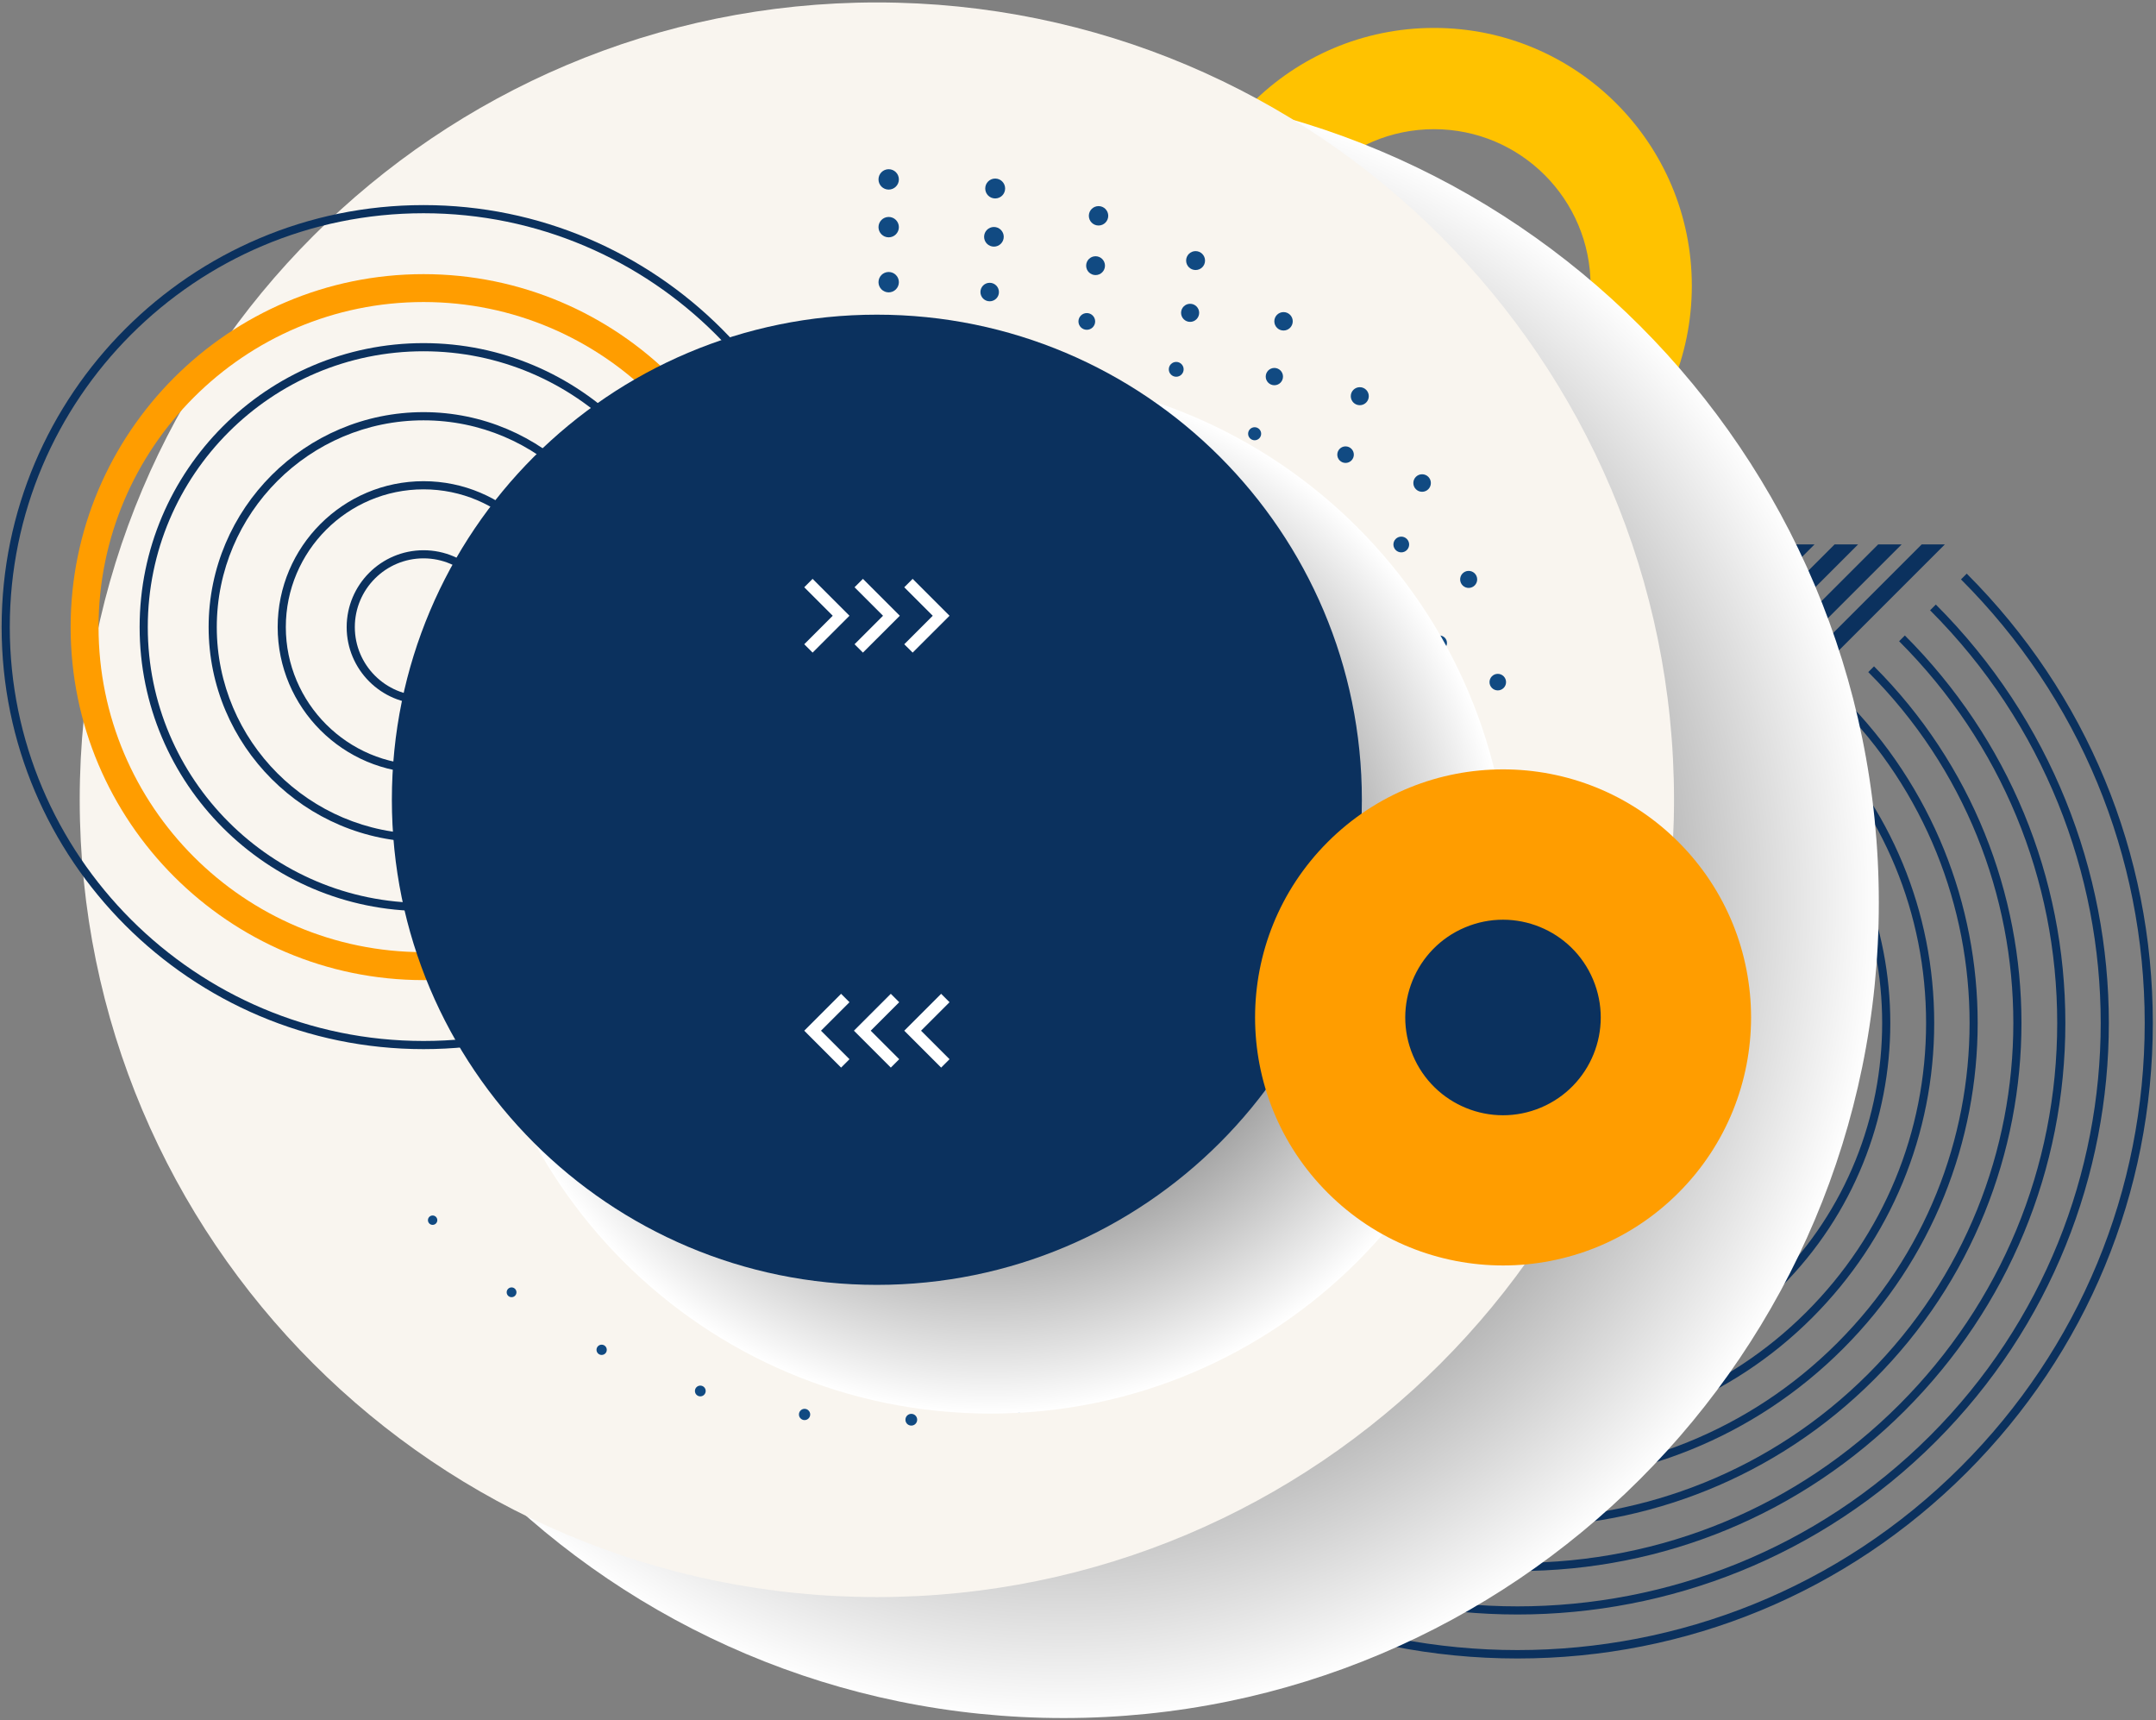<svg width="529" height="422" viewBox="0 0 529 422" fill="none" xmlns="http://www.w3.org/2000/svg">
<rect x="0" y="0" width="529" height="422" fill="#808080" stroke="none"/>
<path d="M351.85 6.85C316.91 6.85 288.59 35.17 288.59 70.11C288.59 105.05 316.91 133.37 351.85 133.37C386.79 133.37 415.11 105.05 415.11 70.11C415.11 35.17 386.79 6.85 351.85 6.85ZM351.85 108.53C330.63 108.53 313.43 91.33 313.43 70.11C313.43 48.89 330.63 31.69 351.85 31.69C373.07 31.69 390.27 48.89 390.27 70.11C390.27 91.33 373.07 108.53 351.85 108.53Z" fill="#FFC200"/>
<path d="M372.33 406.84C330.69 406.84 291.54 390.62 262.09 361.18L263.5 359.77C323.51 419.78 421.14 419.78 481.15 359.77C510.22 330.7 526.23 292.05 526.23 250.95C526.23 209.85 510.22 171.19 481.15 142.13L482.56 140.72C512.01 170.17 528.22 209.32 528.22 250.96C528.22 292.6 512 331.75 482.56 361.2C453.12 390.63 413.97 406.84 372.33 406.84Z" fill="#0B315E"/>
<path d="M372.33 396.05C335.15 396.05 297.98 381.9 269.68 353.6L271.09 352.19C326.91 408.01 417.74 408.01 473.57 352.19C529.39 296.37 529.39 205.53 473.57 149.71L474.98 148.3C531.58 204.9 531.58 297 474.98 353.61C446.68 381.9 409.5 396.05 372.33 396.05Z" fill="#0B315E"/>
<path d="M372.33 385.39C336.42 385.39 302.66 371.4 277.26 346.01L278.67 344.6C303.69 369.62 336.95 383.39 372.32 383.39C407.7 383.39 440.96 369.61 465.97 344.6C490.99 319.58 504.76 286.32 504.76 250.95C504.76 215.57 490.98 182.31 465.97 157.3L467.38 155.89C492.77 181.28 506.76 215.05 506.76 250.96C506.76 286.87 492.77 320.63 467.38 346.03C442 371.4 408.24 385.39 372.33 385.39Z" fill="#0B315E"/>
<path d="M372.33 374.6C340.65 374.6 308.97 362.54 284.85 338.42L286.26 337.01C333.72 384.47 410.94 384.47 458.4 337.01C505.86 289.55 505.86 212.33 458.4 164.87L459.81 163.46C508.05 211.7 508.05 290.19 459.81 338.42C435.69 362.54 404.01 374.6 372.33 374.6Z" fill="#0B315E"/>
<path d="M372.33 363.88C343.4 363.88 314.46 352.87 292.43 330.84L293.84 329.43C337.12 372.71 407.53 372.71 450.8 329.43C494.08 286.15 494.08 215.74 450.8 172.47L452.21 171.06C496.26 215.11 496.26 286.8 452.21 330.85C430.2 352.87 401.26 363.88 372.33 363.88Z" fill="#0B315E"/>
<path d="M372.33 353.16C346.14 353.16 319.95 343.19 300.02 323.26L301.43 321.85C340.52 360.94 404.13 360.94 443.22 321.85C462.16 302.91 472.59 277.73 472.59 250.95C472.59 224.17 462.16 198.99 443.22 180.05L444.63 178.64C463.95 197.95 474.58 223.64 474.58 250.95C474.58 278.26 463.94 303.95 444.63 323.26C424.7 343.19 398.52 353.16 372.33 353.16Z" fill="#0B315E"/>
<path d="M372.33 342.44C348.89 342.44 325.45 333.52 307.6 315.67L309.01 314.26C343.92 349.17 400.72 349.17 435.63 314.26C470.54 279.35 470.54 222.55 435.63 187.64L437.04 186.23C472.73 221.92 472.73 279.99 437.04 315.68C419.21 333.51 395.77 342.44 372.33 342.44Z" fill="#0B315E"/>
<path d="M434.53 133.55L428.76 139.31V133.55H434.53Z" fill="#0B315E"/>
<path d="M445.21 133.55L428.76 150V144.24L439.45 133.55H445.21Z" fill="#0B315E"/>
<path d="M477.19 133.55L428.76 181.97V176.3L471.51 133.55H477.19Z" fill="#0B315E"/>
<path d="M466.59 133.55L428.76 171.37V165.61L460.83 133.55H466.59Z" fill="#0B315E"/>
<path d="M455.9 133.55L428.76 160.69V154.92L450.14 133.55H455.9Z" fill="#0B315E"/>
<path d="M260.94 421.45C371.424 421.45 460.99 331.885 460.99 221.4C460.99 110.915 371.424 21.35 260.94 21.35C150.455 21.35 60.89 110.915 60.89 221.4C60.89 331.885 150.455 421.45 260.94 421.45Z" fill="url(#paint0_radial_7_171)"/>
<path d="M215.15 391.78C323.171 391.78 410.74 304.211 410.74 196.19C410.74 88.169 323.171 0.6 215.15 0.6C107.128 0.6 19.56 88.169 19.56 196.19C19.56 304.211 107.128 391.78 215.15 391.78Z" fill="#F9F5EF"/>
<path d="M218.05 46.51C219.431 46.51 220.55 45.391 220.55 44.01C220.55 42.629 219.431 41.51 218.05 41.51C216.669 41.51 215.55 42.629 215.55 44.01C215.55 45.391 216.669 46.51 218.05 46.51Z" fill="#114A82"/>
<path d="M244.18 48.68C242.83 48.68 241.74 47.59 241.74 46.24C241.74 44.89 242.83 43.8 244.18 43.8C245.53 43.8 246.62 44.89 246.62 46.24C246.62 47.59 245.53 48.68 244.18 48.68Z" fill="#114A82"/>
<path d="M269.54 55.32C270.854 55.32 271.92 54.254 271.92 52.94C271.92 51.626 270.854 50.56 269.54 50.56C268.225 50.56 267.16 51.626 267.16 52.94C267.16 54.254 268.225 55.32 269.54 55.32Z" fill="#114A82"/>
<path d="M293.35 66.24C292.07 66.24 291.03 65.2 291.03 63.92C291.03 62.64 292.07 61.6 293.35 61.6C294.63 61.6 295.67 62.64 295.67 63.92C295.68 65.2 294.64 66.24 293.35 66.24Z" fill="#114A82"/>
<path d="M314.93 81.08C313.68 81.08 312.67 80.07 312.67 78.82C312.67 77.57 313.68 76.56 314.93 76.56C316.18 76.56 317.19 77.57 317.19 78.82C317.19 80.07 316.18 81.08 314.93 81.08Z" fill="#114A82"/>
<path d="M333.64 99.4C334.86 99.4 335.85 98.41 335.85 97.19C335.85 95.969 334.86 94.98 333.64 94.98C332.419 94.98 331.43 95.969 331.43 97.19C331.43 98.41 332.419 99.4 333.64 99.4Z" fill="#114A82"/>
<path d="M348.93 120.64C347.74 120.64 346.78 119.68 346.78 118.49C346.78 117.3 347.74 116.34 348.93 116.34C350.12 116.34 351.08 117.3 351.08 118.49C351.08 119.68 350.12 120.64 348.93 120.64Z" fill="#114A82"/>
<path d="M362.418 142.466C362.602 141.326 361.827 140.254 360.688 140.07C359.548 139.886 358.475 140.661 358.291 141.8C358.108 142.94 358.882 144.012 360.022 144.196C361.161 144.38 362.234 143.605 362.418 142.466Z" fill="#114A82"/>
<path d="M367.5 169.36C366.38 169.36 365.47 168.45 365.47 167.33C365.47 166.21 366.38 165.3 367.5 165.3C368.62 165.3 369.53 166.21 369.53 167.33C369.53 168.45 368.62 169.36 367.5 169.36Z" fill="#114A82"/>
<path d="M370.21 195.38C369.12 195.38 368.24 194.5 368.24 193.41C368.24 192.32 369.12 191.44 370.21 191.44C371.3 191.44 372.18 192.32 372.18 193.41C372.18 194.5 371.3 195.38 370.21 195.38Z" fill="#114A82"/>
<path d="M368.45 221.49C367.39 221.49 366.54 220.63 366.54 219.58C366.54 218.52 367.4 217.67 368.45 217.67C369.51 217.67 370.36 218.53 370.36 219.58C370.36 220.63 369.5 221.49 368.45 221.49Z" fill="#114A82"/>
<path d="M362.22 246.9C361.2 246.9 360.37 246.07 360.37 245.05C360.37 244.03 361.2 243.2 362.22 243.2C363.24 243.2 364.07 244.03 364.07 245.05C364.07 246.07 363.24 246.9 362.22 246.9Z" fill="#114A82"/>
<path d="M351.68 270.86C350.69 270.86 349.89 270.06 349.89 269.07C349.89 268.08 350.69 267.28 351.68 267.28C352.67 267.28 353.47 268.08 353.47 269.07C353.47 270.05 352.67 270.86 351.68 270.86Z" fill="#114A82"/>
<path d="M337.17 292.64C336.21 292.64 335.44 291.86 335.44 290.91C335.44 289.95 336.22 289.18 337.17 289.18C338.13 289.18 338.9 289.96 338.9 290.91C338.9 291.86 338.13 292.64 337.17 292.64Z" fill="#114A82"/>
<path d="M319.14 311.62C318.21 311.62 317.46 310.87 317.46 309.94C317.46 309.01 318.21 308.26 319.14 308.26C320.07 308.26 320.82 309.01 320.82 309.94C320.81 310.87 320.06 311.62 319.14 311.62Z" fill="#114A82"/>
<path d="M298.12 327.24C297.23 327.24 296.5 326.52 296.5 325.62C296.5 324.72 297.22 324 298.12 324C299.02 324 299.74 324.72 299.74 325.62C299.74 326.52 299.01 327.24 298.12 327.24Z" fill="#114A82"/>
<path d="M274.72 339.02C273.86 339.02 273.16 338.32 273.16 337.46C273.16 336.6 273.86 335.9 274.72 335.9C275.58 335.9 276.28 336.6 276.28 337.46C276.28 338.32 275.58 339.02 274.72 339.02Z" fill="#114A82"/>
<path d="M249.63 346.58C248.8 346.58 248.13 345.91 248.13 345.08C248.13 344.25 248.8 343.58 249.63 343.58C250.46 343.58 251.13 344.25 251.13 345.08C251.13 345.91 250.46 346.58 249.63 346.58Z" fill="#114A82"/>
<path d="M223.6 349.71C222.8 349.71 222.16 349.07 222.16 348.27C222.16 347.47 222.8 346.83 223.6 346.83C224.4 346.83 225.04 347.47 225.04 348.27C225.04 349.07 224.4 349.71 223.6 349.71Z" fill="#114A82"/>
<path d="M197.41 348.36C196.65 348.36 196.03 347.74 196.03 346.98C196.03 346.22 196.65 345.6 197.41 345.6C198.17 345.6 198.79 346.22 198.79 346.98C198.79 347.74 198.17 348.36 197.41 348.36Z" fill="#114A82"/>
<path d="M171.83 342.54C171.1 342.54 170.51 341.95 170.51 341.22C170.51 340.49 171.1 339.9 171.83 339.9C172.56 339.9 173.15 340.49 173.15 341.22C173.15 341.95 172.56 342.54 171.83 342.54Z" fill="#114A82"/>
<path d="M147.62 332.38C146.92 332.38 146.36 331.81 146.36 331.12C146.36 330.42 146.93 329.86 147.62 329.86C148.32 329.86 148.88 330.43 148.88 331.12C148.89 331.82 148.32 332.38 147.62 332.38Z" fill="#114A82"/>
<path d="M125.52 318.21C124.85 318.21 124.32 317.67 124.32 317.01C124.32 316.35 124.86 315.81 125.52 315.81C126.18 315.81 126.72 316.35 126.72 317.01C126.72 317.67 126.19 318.21 125.52 318.21Z" fill="#114A82"/>
<path d="M106.15 300.47C106.785 300.47 107.3 299.955 107.3 299.32C107.3 298.685 106.785 298.17 106.15 298.17C105.515 298.17 105 298.685 105 299.32C105 299.955 105.515 300.47 106.15 300.47Z" fill="#114A82"/>
<path d="M218.05 58.22C219.431 58.22 220.55 57.101 220.55 55.72C220.55 54.339 219.431 53.22 218.05 53.22C216.669 53.22 215.55 54.339 215.55 55.72C215.55 57.101 216.669 58.22 218.05 58.22Z" fill="#114A82"/>
<path d="M243.87 60.5C242.54 60.5 241.46 59.42 241.46 58.09C241.46 56.76 242.54 55.68 243.87 55.68C245.2 55.68 246.28 56.76 246.28 58.09C246.28 59.42 245.2 60.5 243.87 60.5Z" fill="#114A82"/>
<path d="M268.81 67.48C270.086 67.48 271.12 66.446 271.12 65.17C271.12 63.894 270.086 62.86 268.81 62.86C267.534 62.86 266.5 63.894 266.5 65.17C266.5 66.446 267.534 67.48 268.81 67.48Z" fill="#114A82"/>
<path d="M292.01 78.96C290.79 78.96 289.79 77.97 289.79 76.74C289.79 75.52 290.78 74.52 292.01 74.52C293.23 74.52 294.23 75.51 294.23 76.74C294.22 77.97 293.23 78.96 292.01 78.96Z" fill="#114A82"/>
<path d="M312.68 94.5C311.51 94.5 310.56 93.55 310.56 92.38C310.56 91.21 311.51 90.26 312.68 90.26C313.85 90.26 314.8 91.21 314.8 92.38C314.8 93.55 313.86 94.5 312.68 94.5Z" fill="#114A82"/>
<path d="M330.15 113.56C329.03 113.56 328.12 112.65 328.12 111.53C328.12 110.41 329.03 109.5 330.15 109.5C331.27 109.5 332.18 110.41 332.18 111.53C332.18 112.65 331.27 113.56 330.15 113.56Z" fill="#114A82"/>
<path d="M343.82 135.5C342.75 135.5 341.89 134.63 341.89 133.57C341.89 132.5 342.76 131.64 343.82 131.64C344.88 131.64 345.75 132.51 345.75 133.57C345.75 134.63 344.89 135.5 343.82 135.5Z" fill="#114A82"/>
<path d="M353.19 159.57C354.206 159.57 355.03 158.746 355.03 157.73C355.03 156.714 354.206 155.89 353.19 155.89C352.174 155.89 351.35 156.714 351.35 157.73C351.35 158.746 352.174 159.57 353.19 159.57Z" fill="#114A82"/>
<path d="M357.93 184.97C356.97 184.97 356.19 184.19 356.19 183.23C356.19 182.27 356.97 181.49 357.93 181.49C358.89 181.49 359.67 182.27 359.67 183.23C359.67 184.19 358.89 184.97 357.93 184.97Z" fill="#114A82"/>
<path d="M357.93 210.8C357.02 210.8 356.28 210.06 356.28 209.15C356.28 208.24 357.02 207.5 357.93 207.5C358.84 207.5 359.58 208.24 359.58 209.15C359.58 210.06 358.84 210.8 357.93 210.8Z" fill="#114A82"/>
<path d="M353.19 236.19C352.33 236.19 351.64 235.49 351.64 234.64C351.64 233.78 352.34 233.09 353.19 233.09C354.05 233.09 354.74 233.79 354.74 234.64C354.74 235.49 354.05 236.19 353.19 236.19Z" fill="#114A82"/>
<path d="M343.82 260.27C343.01 260.27 342.36 259.62 342.36 258.81C342.36 258 343.01 257.35 343.82 257.35C344.63 257.35 345.28 258 345.28 258.81C345.28 259.61 344.63 260.27 343.82 260.27Z" fill="#114A82"/>
<path d="M330.16 282.2C329.41 282.2 328.8 281.59 328.8 280.84C328.8 280.09 329.41 279.48 330.16 279.48C330.91 279.48 331.52 280.09 331.52 280.84C331.52 281.59 330.91 282.2 330.16 282.2Z" fill="#114A82"/>
<path d="M312.69 301.26C311.99 301.26 311.42 300.69 311.42 299.99C311.42 299.29 311.99 298.72 312.69 298.72C313.39 298.72 313.96 299.29 313.96 299.99C313.95 300.69 313.39 301.26 312.69 301.26Z" fill="#114A82"/>
<path d="M292.01 316.8C291.36 316.8 290.84 316.27 290.84 315.63C290.84 314.99 291.37 314.46 292.01 314.46C292.66 314.46 293.18 314.99 293.18 315.63C293.18 316.27 292.66 316.8 292.01 316.8Z" fill="#114A82"/>
<path d="M268.81 328.28C268.21 328.28 267.73 327.8 267.73 327.2C267.73 326.6 268.21 326.12 268.81 326.12C269.41 326.12 269.89 326.6 269.89 327.2C269.89 327.8 269.41 328.28 268.81 328.28Z" fill="#114A82"/>
<path d="M243.87 335.27C244.417 335.27 244.86 334.827 244.86 334.28C244.86 333.733 244.417 333.29 243.87 333.29C243.323 333.29 242.88 333.733 242.88 334.28C242.88 334.827 243.323 335.27 243.87 335.27Z" fill="#114A82"/>
<path d="M218.05 337.54C218.541 337.54 218.94 337.142 218.94 336.65C218.94 336.158 218.541 335.76 218.05 335.76C217.558 335.76 217.16 336.158 217.16 336.65C217.16 337.142 217.558 337.54 218.05 337.54Z" fill="#114A82"/>
<path d="M218.05 71.72C219.431 71.72 220.55 70.601 220.55 69.22C220.55 67.839 219.431 66.72 218.05 66.72C216.669 66.72 215.55 67.839 215.55 69.22C215.55 70.601 216.669 71.72 218.05 71.72Z" fill="#114A82"/>
<path d="M242.83 73.91C241.57 73.91 240.56 72.89 240.56 71.64C240.56 70.38 241.58 69.37 242.83 69.37C244.08 69.37 245.1 70.39 245.1 71.64C245.11 72.89 244.09 73.91 242.83 73.91Z" fill="#114A82"/>
<path d="M266.66 80.9C265.53 80.9 264.61 79.98 264.61 78.85C264.61 77.72 265.53 76.8 266.66 76.8C267.79 76.8 268.71 77.72 268.71 78.85C268.71 79.98 267.79 80.9 266.66 80.9Z" fill="#114A82"/>
<path d="M288.6 92.42C289.605 92.42 290.42 91.605 290.42 90.6C290.42 89.595 289.605 88.78 288.6 88.78C287.595 88.78 286.78 89.595 286.78 90.6C286.78 91.605 287.595 92.42 288.6 92.42Z" fill="#114A82"/>
<path d="M307.84 108C306.96 108 306.24 107.28 306.24 106.4C306.24 105.52 306.96 104.8 307.84 104.8C308.72 104.8 309.44 105.52 309.44 106.4C309.44 107.28 308.72 108 307.84 108Z" fill="#114A82"/>
<path d="M323.64 127.01C322.88 127.01 322.27 126.4 322.27 125.64C322.27 124.88 322.88 124.27 323.64 124.27C324.4 124.27 325.01 124.88 325.01 125.64C325.01 126.4 324.4 127.01 323.64 127.01Z" fill="#114A82"/>
<path d="M335.39 148.73C334.76 148.73 334.24 148.22 334.24 147.58C334.24 146.95 334.75 146.43 335.39 146.43C336.02 146.43 336.54 146.94 336.54 147.58C336.54 148.22 336.02 148.73 335.39 148.73Z" fill="#114A82"/>
<path d="M342.61 172.33C342.1 172.33 341.69 171.92 341.69 171.41C341.69 170.9 342.1 170.49 342.61 170.49C343.12 170.49 343.53 170.9 343.53 171.41C343.53 171.92 343.12 172.33 342.61 172.33Z" fill="#114A82"/>
<path d="M345.03 196.88C345.411 196.88 345.72 196.571 345.72 196.19C345.72 195.809 345.411 195.5 345.03 195.5C344.649 195.5 344.34 195.809 344.34 196.19C344.34 196.571 344.649 196.88 345.03 196.88Z" fill="#114A82"/>
<path d="M103.92 257.36C46.84 257.36 0.4 210.92 0.4 153.83C0.4 96.74 46.84 50.31 103.92 50.31C161 50.31 207.45 96.75 207.45 153.83C207.45 210.91 161.01 257.36 103.92 257.36ZM103.92 52.31C47.94 52.31 2.4 97.85 2.4 153.83C2.4 209.81 47.94 255.36 103.92 255.36C159.9 255.36 205.45 209.82 205.45 153.83C205.45 97.85 159.9 52.31 103.92 52.31Z" fill="#0B315E"/>
<path d="M103.92 240.43C56.17 240.43 17.33 201.58 17.33 153.84C17.33 106.09 56.18 67.25 103.92 67.25C151.67 67.25 190.51 106.1 190.51 153.84C190.52 201.58 151.67 240.43 103.92 240.43ZM103.92 74.09C59.95 74.09 24.18 109.86 24.18 153.83C24.18 197.8 59.95 233.57 103.92 233.57C147.89 233.57 183.66 197.8 183.66 153.83C183.66 109.86 147.89 74.09 103.92 74.09Z" fill="#FF9D00"/>
<path d="M103.92 223.49C65.51 223.49 34.26 192.24 34.26 153.83C34.26 115.42 65.51 84.17 103.92 84.17C142.33 84.17 173.58 115.42 173.58 153.83C173.58 192.24 142.33 223.49 103.92 223.49ZM103.92 86.17C66.61 86.17 36.26 116.52 36.26 153.83C36.26 191.14 66.61 221.49 103.92 221.49C141.23 221.49 171.58 191.14 171.58 153.83C171.58 116.52 141.23 86.17 103.92 86.17Z" fill="#0B315E"/>
<path d="M103.92 206.56C74.85 206.56 51.19 182.91 51.19 153.83C51.19 124.75 74.84 101.1 103.92 101.1C133 101.1 156.65 124.75 156.65 153.83C156.65 182.91 133 206.56 103.92 206.56ZM103.92 103.11C75.95 103.11 53.19 125.87 53.19 153.84C53.19 181.81 75.95 204.57 103.92 204.57C131.89 204.57 154.65 181.81 154.65 153.84C154.65 125.87 131.9 103.11 103.92 103.11Z" fill="#0B315E"/>
<path d="M103.92 189.63C84.18 189.63 68.13 173.57 68.13 153.83C68.13 134.09 84.19 118.04 103.92 118.04C123.66 118.04 139.72 134.1 139.72 153.83C139.72 173.57 123.66 189.63 103.92 189.63ZM103.92 120.04C85.29 120.04 70.13 135.2 70.13 153.83C70.13 172.46 85.29 187.63 103.92 187.63C122.55 187.63 137.72 172.47 137.72 153.83C137.72 135.19 122.56 120.04 103.92 120.04Z" fill="#0B315E"/>
<path d="M103.92 172.7C93.52 172.7 85.06 164.24 85.06 153.84C85.06 143.44 93.52 134.98 103.92 134.98C114.32 134.98 122.78 143.44 122.78 153.84C122.79 164.23 114.32 172.7 103.92 172.7ZM103.92 136.97C94.62 136.97 87.06 144.53 87.06 153.83C87.06 163.13 94.62 170.69 103.92 170.69C113.22 170.69 120.78 163.13 120.78 153.83C120.79 144.54 113.22 136.97 103.92 136.97Z" fill="#0B315E"/>
<path d="M243.02 346.76C313.353 346.76 370.37 289.743 370.37 219.41C370.37 149.077 313.353 92.06 243.02 92.06C172.686 92.06 115.67 149.077 115.67 219.41C115.67 289.743 172.686 346.76 243.02 346.76Z" fill="url(#paint1_radial_7_171)"/>
<path d="M215.15 315.19C280.872 315.19 334.15 261.912 334.15 196.19C334.15 130.468 280.872 77.19 215.15 77.19C149.428 77.19 96.15 130.468 96.15 196.19C96.15 261.912 149.428 315.19 215.15 315.19Z" fill="#0B315E"/>
<path d="M201.44 252.84L208.43 245.85L206.37 243.79L197.33 252.84L206.37 261.89L208.43 259.83L201.44 252.84Z" fill="white"/>
<path d="M213.64 252.84L220.63 245.85L218.57 243.79L209.52 252.84L218.57 261.89L220.63 259.83L213.64 252.84Z" fill="white"/>
<path d="M225.99 252.84L232.98 245.85L230.92 243.79L221.87 252.84L230.92 261.89L232.98 259.83L225.99 252.84Z" fill="white"/>
<path d="M228.86 151.05L221.87 158.04L223.93 160.09L232.98 151.05L223.93 142L221.87 144.06L228.86 151.05Z" fill="white"/>
<path d="M216.66 151.05L209.67 158.04L211.73 160.09L220.78 151.05L211.73 142L209.67 144.06L216.66 151.05Z" fill="white"/>
<path d="M204.32 151.05L197.33 158.04L199.38 160.09L208.43 151.05L199.38 142L197.33 144.06L204.32 151.05Z" fill="white"/>
<path d="M411.822 292.608C435.585 268.845 435.585 230.317 411.822 206.554C388.059 182.791 349.531 182.791 325.768 206.554C302.005 230.317 302.005 268.845 325.768 292.608C349.531 316.371 388.059 316.372 411.822 292.608Z" fill="#FF9D00"/>
<path d="M378.09 271.695C390.294 266.552 396.019 252.49 390.876 240.286C385.734 228.082 371.672 222.357 359.467 227.5C347.263 232.642 341.539 246.705 346.681 258.909C351.824 271.113 365.886 276.838 378.09 271.695Z" fill="#0B315E"/>
<defs>
<radialGradient id="paint0_radial_7_171" cx="0" cy="0" r="1" gradientUnits="userSpaceOnUse" gradientTransform="translate(260.939 221.403) scale(200.05)">
<stop/>
<stop offset="1" stop-color="white"/>
</radialGradient>
<radialGradient id="paint1_radial_7_171" cx="0" cy="0" r="1" gradientUnits="userSpaceOnUse" gradientTransform="translate(243.022 219.413) scale(127.353)">
<stop/>
<stop offset="1" stop-color="white"/>
</radialGradient>
</defs>
</svg>
